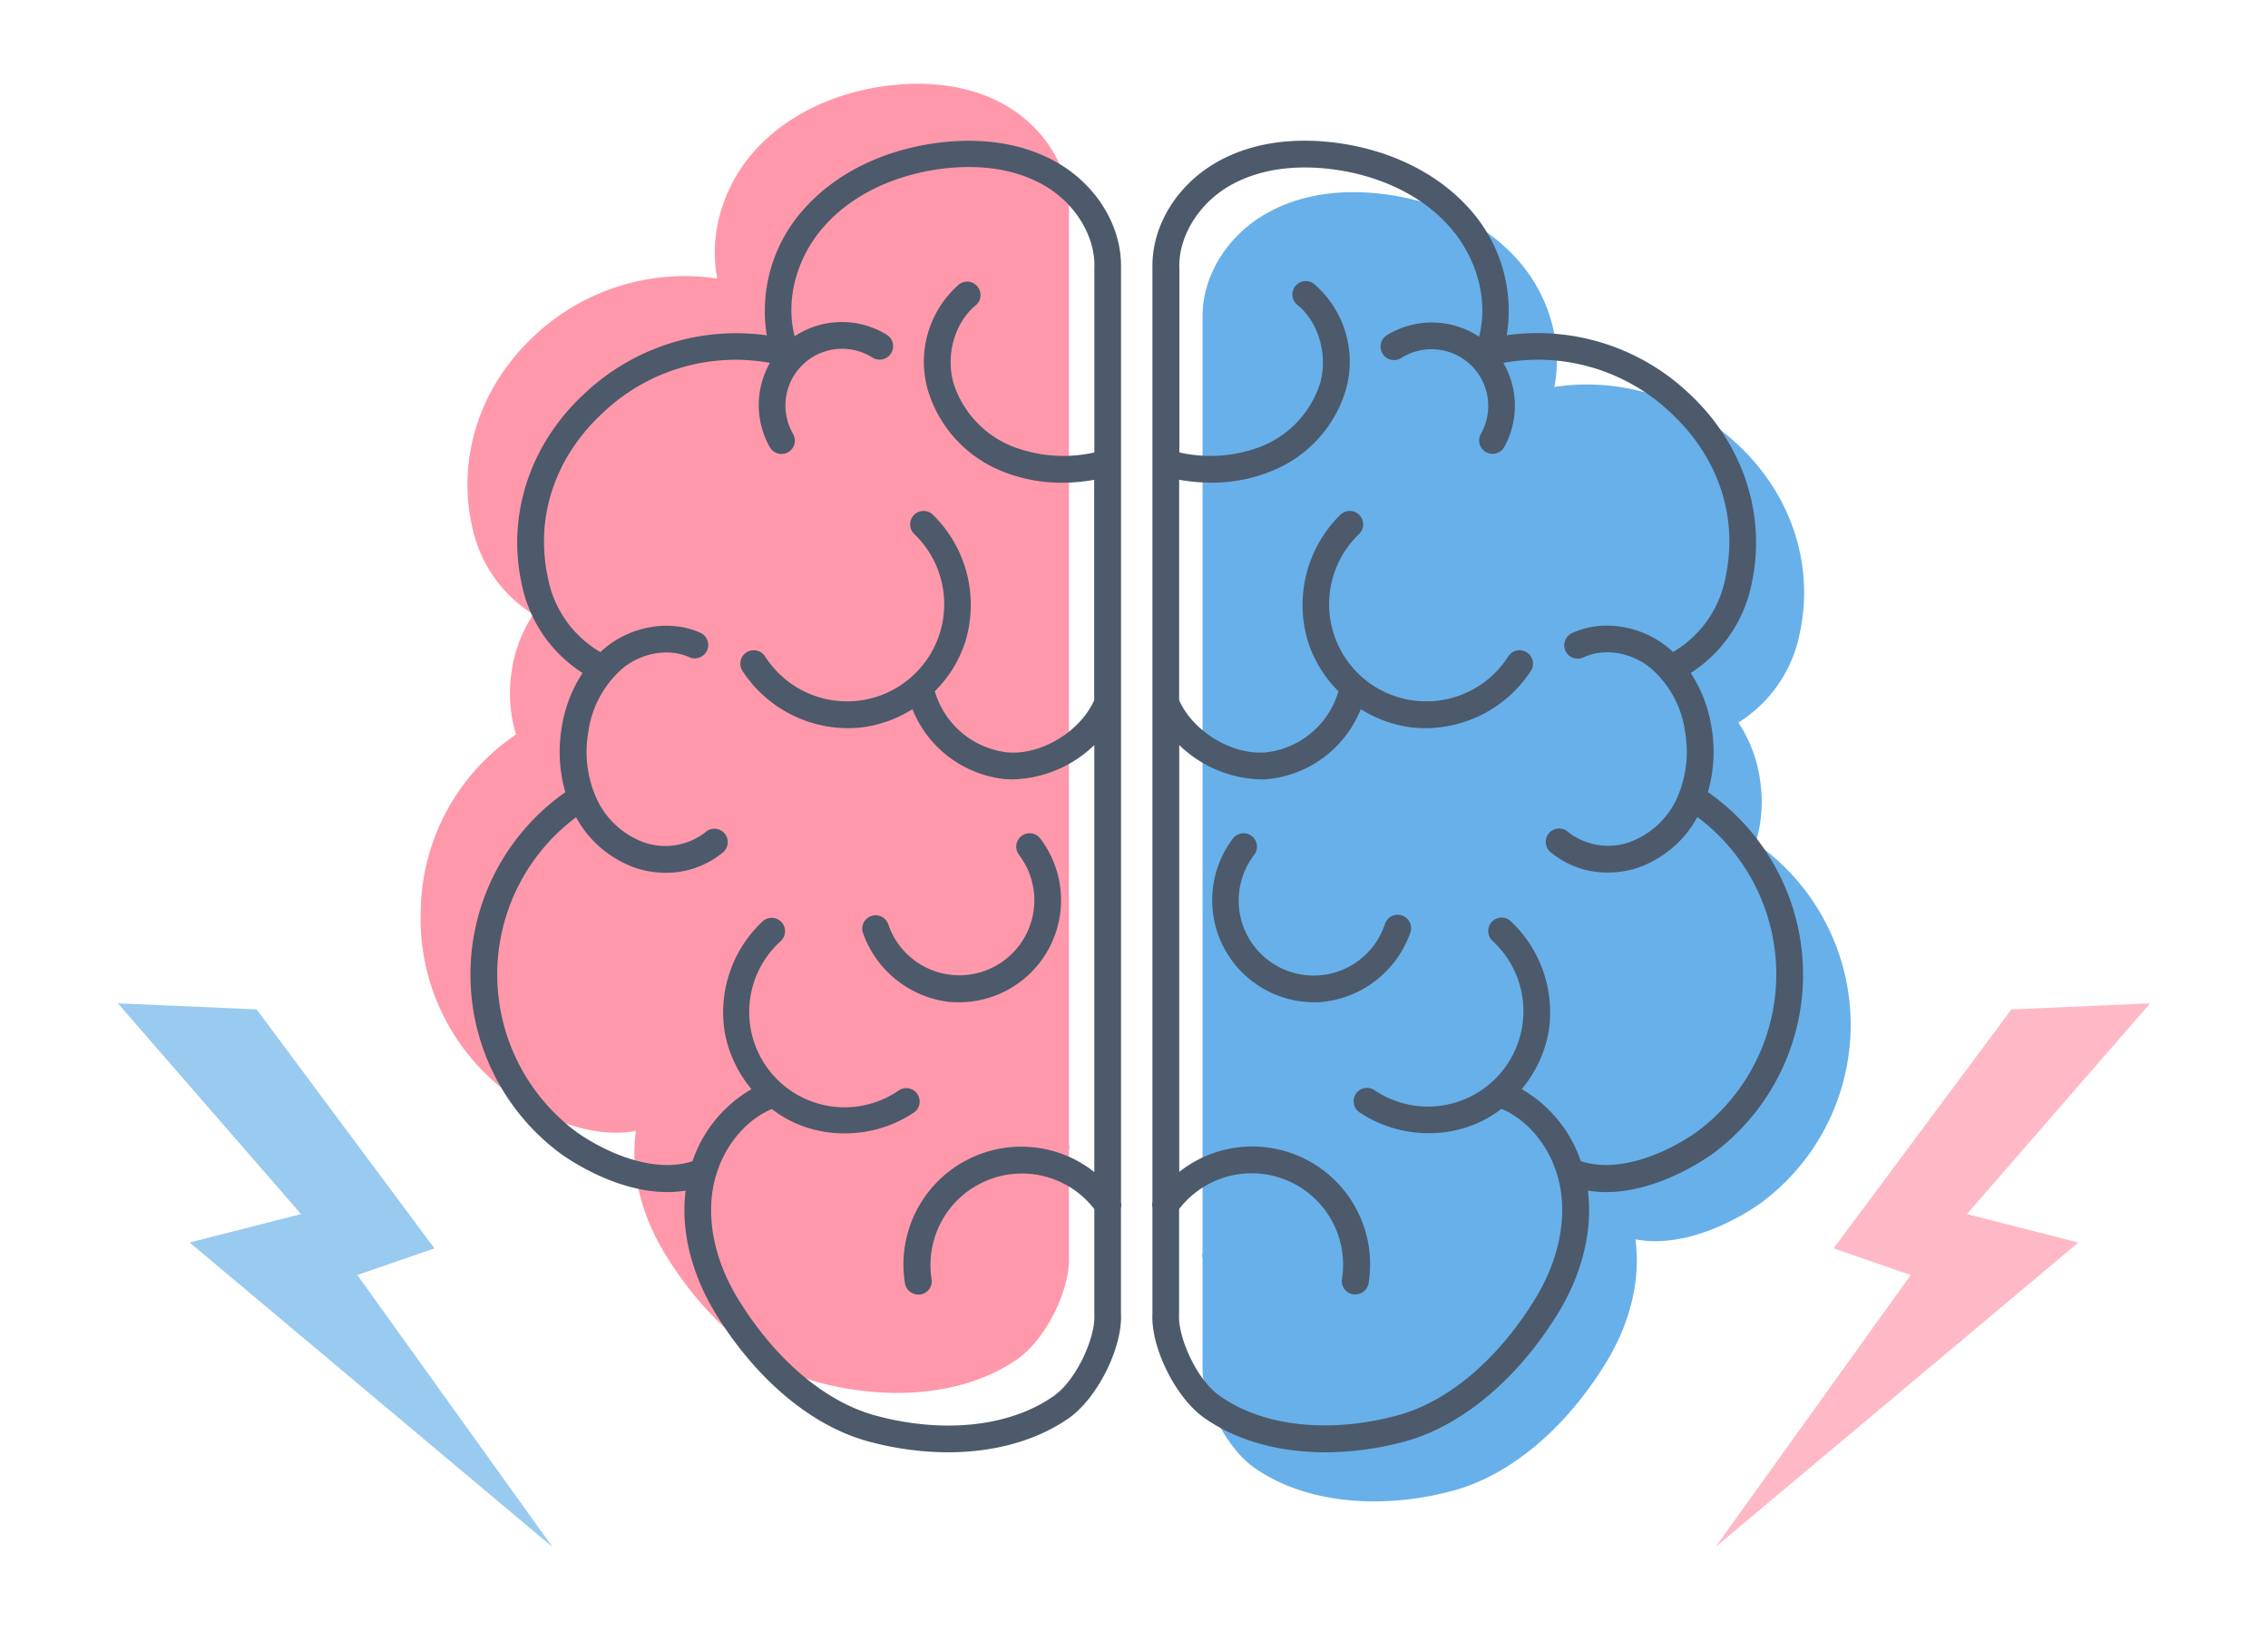 <svg id="Layer_1" data-name="Layer 1" xmlns="http://www.w3.org/2000/svg" viewBox="0 0 400 287.64"><g opacity="0.75"><path d="M74.2,160.88a38.21,38.21,0,0,0,16,32.32c2.56,1.79,10.24,6.59,18.46,6.59a19.68,19.68,0,0,0,3.49-.31c-1,7,.87,14.7,5.15,21.71,7.13,11.66,17,19.9,26.94,22.6a54,54,0,0,0,14,1.9c8.14,0,15.61-2.05,21.24-6,5-3.52,9.36-12.33,9.05-18.22V202.78a2,2,0,0,0,0-1V113.73h0v-77s0-.09,0-.13c0-7.06-4.29-14-11.12-18C170,14.36,161.67,14.4,156,15.19c-9.37,1.3-17.52,5.37-22.95,11.45C127.39,33,125,41.54,126.5,49.13a38.69,38.69,0,0,0-32.16,10C84.74,68,80.59,80.51,83.22,92.64a24.07,24.07,0,0,0,10.83,15.73,24.22,24.22,0,0,0-3.78,9.83A25.56,25.56,0,0,0,91,129.56,38.12,38.12,0,0,0,74.2,160.88Z" fill="#ff758e"/></g><g opacity="0.75"><path d="M309.66,148.64a25.55,25.55,0,0,0,.71-11.36,24.34,24.34,0,0,0-3.78-9.83,24,24,0,0,0,10.82-15.72c2.64-12.13-1.52-24.65-11.11-33.48a38.69,38.69,0,0,0-32.17-10c1.54-7.6-.88-16.17-6.53-22.5-5.43-6.08-13.57-10.14-23-11.44-5.68-.79-14-.84-21.39,3.42-6.82,3.93-11.11,10.92-11.12,18,0,0,0,.09,0,.13v77h0v88.07a2.16,2.16,0,0,0,0,1v18.67c-.3,5.9,4.05,14.7,9.05,18.22,5.64,4,13.1,6,21.25,6a53.5,53.5,0,0,0,13.94-1.91c10-2.7,19.82-10.94,26.94-22.6,4.29-7,6.12-14.71,5.16-21.71a19.59,19.59,0,0,0,3.48.32c8.23,0,15.9-4.81,18.47-6.6a39.08,39.08,0,0,0-.76-63.64Z" fill="#3596e3"/></g><path d="M197.71,213.06a2.6,2.6,0,0,0,0-1V124h0V47s0-.09,0-.13c0-7.14-4.33-14.19-11.22-18.17-7.44-4.29-15.81-4.24-21.53-3.45-9.42,1.31-17.62,5.4-23.08,11.52a26.84,26.84,0,0,0-6.64,22.38,38.9,38.9,0,0,0-32,10.13C93.53,78.14,89.35,90.74,92,102.94a24.35,24.35,0,0,0,10.74,15.76,24.5,24.5,0,0,0-3.69,9.72,25.8,25.8,0,0,0,.66,11.31,39.29,39.29,0,0,0-.63,63.9c2.58,1.8,10.3,6.63,18.6,6.63a19.75,19.75,0,0,0,3.24-.26c-.88,7,1,14.6,5.21,21.55,7.15,11.71,17,20,27.06,22.7a54,54,0,0,0,14,1.91c8.19,0,15.7-2.07,21.38-6.07,5-3.55,9.44-12.43,9.13-18.39V213.06Zm-11.87,33.17c-7.67,5.41-19.41,6.7-31.41,3.45-8.89-2.4-17.74-9.9-24.27-20.59-3.75-6.12-5.36-12.79-4.53-18.76.91-6.59,5-12.36,10.46-14.7l.06,0a20.63,20.63,0,0,0,4.46,2.62,21.39,21.39,0,0,0,8.33,1.66,21.94,21.94,0,0,0,12.22-3.66,2.36,2.36,0,1,0-2.66-3.91A16.82,16.82,0,0,1,137.69,166a2.36,2.36,0,1,0-3.19-3.49A22,22,0,0,0,127.81,182a21.65,21.65,0,0,0,4.73,10.11,23.35,23.35,0,0,0-10.41,12.71c-6.52,2.14-14.74-1.18-20.35-5.08a34.6,34.6,0,0,1-.18-55.59,19.22,19.22,0,0,0,10.68,9,16.84,16.84,0,0,0,5.09.79,15.61,15.61,0,0,0,10-3.49,2.36,2.36,0,1,0-3-3.63,11.5,11.5,0,0,1-10.61,1.83,14.81,14.81,0,0,1-8.46-7.61,20.1,20.1,0,0,1-1.55-11.86,18.09,18.09,0,0,1,6.23-11.44c3.47-2.72,8.19-3.43,11.73-1.76a2.37,2.37,0,0,0,2-4.28c-5.13-2.41-11.82-1.48-16.67,2.32-.4.31-.78.66-1.15,1a19.33,19.33,0,0,1-9.25-13.07c-2.33-10.71,1.23-21.35,9.76-29.21A34,34,0,0,1,135.79,64a15.07,15.07,0,0,0,0,14.91,2.36,2.36,0,1,0,4.07-2.4,10,10,0,0,1,14-13.45,2.36,2.36,0,1,0,2.56-4,15.09,15.09,0,0,0-16.27.25c-1.67-6.43.34-14,5.28-19.48,4.71-5.29,11.89-8.83,20.2-10,5-.69,12.24-.75,18.51,2.86,5.57,3.21,9.13,9.12,8.87,14.71a1.13,1.13,0,0,0,0,.26V79.8a24.74,24.74,0,0,1-14.67-1.15,17.81,17.81,0,0,1-10.2-11.17c-1.36-5,.27-10.62,4-13.68a2.36,2.36,0,0,0-3-3.64,18.12,18.12,0,0,0-5.52,18.57A22.33,22.33,0,0,0,176.45,83a27.74,27.74,0,0,0,10.9,2.14,31.77,31.77,0,0,0,5.63-.51V123.5c-2.45,5.52-9.33,9.71-15.27,9.21a15.11,15.11,0,0,1-12.84-10.79,21.64,21.64,0,0,0,5.32-8.55,22.28,22.28,0,0,0-5.77-22.69,2.37,2.37,0,0,0-3.25,3.44,17.14,17.14,0,1,1-26.23,21.67,2.36,2.36,0,1,0-4,2.54,22.31,22.31,0,0,0,18.58,10.11,20.51,20.51,0,0,0,2.6-.16,21.68,21.68,0,0,0,8.8-3.2,19.79,19.79,0,0,0,16.37,12.34c.45,0,.9.05,1.35.05A21.5,21.5,0,0,0,193,131.42v75.31a20.78,20.78,0,0,0-33.4,19.6,2.36,2.36,0,0,0,2.33,2,2.31,2.31,0,0,0,.37,0,2.36,2.36,0,0,0,2-2.7A16.13,16.13,0,0,1,193,213.26v18.42s0,0,0,.08a.21.21,0,0,0,0,.08C193.25,235.78,189.94,243.35,185.84,246.23Z" fill="#4c5a6b"/><path d="M169.08,176.78a18,18,0,0,0,14.39-28.88,2.36,2.36,0,0,0-3.75,2.88A13.23,13.23,0,1,1,156.65,163a2.36,2.36,0,0,0-4.48,1.48,18.44,18.44,0,0,0,15.38,12.26C168.06,176.75,168.57,176.78,169.08,176.78Z" fill="#4c5a6b"/><path d="M301.21,139.73a25.65,25.65,0,0,0,.67-11.31,24.5,24.5,0,0,0-3.69-9.72,24.39,24.39,0,0,0,10.74-15.76c2.65-12.2-1.53-24.8-11.19-33.68a38.88,38.88,0,0,0-32-10.13,26.84,26.84,0,0,0-6.65-22.38C253.6,30.63,245.41,26.54,236,25.23c-5.72-.79-14.1-.84-21.53,3.45-6.89,4-11.21,11-11.22,18.17a.51.51,0,0,0,0,.13v77h0v88a2.43,2.43,0,0,0,0,1V231.7c-.3,6,4.1,14.84,9.14,18.39,5.68,4,13.18,6.07,21.38,6.07a53.87,53.87,0,0,0,14-1.91c10-2.72,19.92-11,27.07-22.7,4.25-7,6.09-14.59,5.21-21.55a19.75,19.75,0,0,0,3.24.26c8.29,0,16-4.83,18.6-6.63a39.29,39.29,0,0,0-.64-63.9Zm-2.07,60c-5.6,3.9-13.82,7.22-20.34,5.08a23.33,23.33,0,0,0-10.42-12.71A21.66,21.66,0,0,0,273.12,182a22.05,22.05,0,0,0-6.69-19.53,2.36,2.36,0,1,0-3.19,3.49,16.83,16.83,0,0,1-20.82,26.33,2.36,2.36,0,0,0-2.65,3.91A21.92,21.92,0,0,0,252,199.87a21.39,21.39,0,0,0,8.33-1.66,20.63,20.63,0,0,0,4.46-2.62l.06,0c5.44,2.34,9.55,8.11,10.46,14.7.82,6-.79,12.64-4.53,18.76-6.53,10.69-15.38,18.19-24.27,20.59-12,3.25-23.74,2-31.42-3.45-4.09-2.88-7.4-10.45-7.14-14.39v-.08s0,0,0-.08V213.26a16.13,16.13,0,0,1,28.73,12.34,2.36,2.36,0,0,0,2,2.7,2.22,2.22,0,0,0,.37,0,2.37,2.37,0,0,0,2.33-2,20.78,20.78,0,0,0-33.4-19.6V131.42a21.48,21.48,0,0,0,14.31,6.05c.46,0,.91,0,1.35-.05A19.79,19.79,0,0,0,240,125.08a21.69,21.69,0,0,0,8.79,3.2,20.78,20.78,0,0,0,2.61.16A22.31,22.31,0,0,0,270,118.33a2.36,2.36,0,1,0-4-2.54,17.14,17.14,0,1,1-26.23-21.67,2.37,2.37,0,0,0-3.25-3.44,22.28,22.28,0,0,0-5.77,22.69,21.62,21.62,0,0,0,5.31,8.55,15.09,15.09,0,0,1-12.83,10.79c-5.95.5-12.82-3.69-15.27-9.21V84.62a31.75,31.75,0,0,0,5.62.51A27.79,27.79,0,0,0,224.48,83a22.29,22.29,0,0,0,12.89-14.26,18.12,18.12,0,0,0-5.51-18.57,2.36,2.36,0,1,0-3,3.64c3.7,3.06,5.33,8.68,4,13.68a17.84,17.84,0,0,1-10.2,11.17A24.75,24.75,0,0,1,208,79.8V47.74a2.26,2.26,0,0,0,0-.26c-.26-5.59,3.3-11.5,8.86-14.71,6.27-3.61,13.53-3.55,18.52-2.86,8.31,1.16,15.48,4.7,20.2,10,4.94,5.53,6.94,13.05,5.28,19.48a15.1,15.1,0,0,0-16.28-.25,2.36,2.36,0,0,0,2.56,4,10,10,0,0,1,14,13.45,2.37,2.37,0,0,0,4.08,2.4A15.1,15.1,0,0,0,265.14,64a34,34,0,0,1,29.4,8.69c8.53,7.86,12.09,18.5,9.77,29.21A19.33,19.33,0,0,1,295.06,115c-.37-.35-.75-.7-1.15-1-4.85-3.8-11.55-4.73-16.67-2.32a2.36,2.36,0,0,0,2,4.28c3.55-1.67,8.27-1,11.74,1.76a18,18,0,0,1,6.22,11.44A20.1,20.1,0,0,1,295.66,141a14.75,14.75,0,0,1-8.46,7.61,11.48,11.48,0,0,1-10.6-1.83,2.36,2.36,0,1,0-3,3.63,15.61,15.61,0,0,0,10,3.49,16.84,16.84,0,0,0,5.09-.79,19.17,19.17,0,0,0,10.67-9,34.58,34.58,0,0,1-.18,55.59Z" fill="#4c5a6b"/><path d="M247.26,161.47a2.37,2.37,0,0,0-3,1.5,13.23,13.23,0,1,1-23.06-12.19,2.36,2.36,0,0,0-3.75-2.88,18,18,0,0,0,14.39,28.88c.51,0,1,0,1.53-.07a18.45,18.45,0,0,0,15.38-12.26A2.36,2.36,0,0,0,247.26,161.47Z" fill="#4c5a6b"/><polygon points="379.21 176.97 354.74 178.04 323.38 220.19 336.98 224.89 302.56 272.86 366.56 219.16 346.91 214.14 379.21 176.97" fill="#ff758e" opacity="0.5"/><polygon points="20.79 176.97 45.26 178.04 76.62 220.19 63.02 224.89 97.44 272.86 33.45 219.16 53.09 214.14 20.79 176.97" fill="#3596e3" opacity="0.5"/></svg>